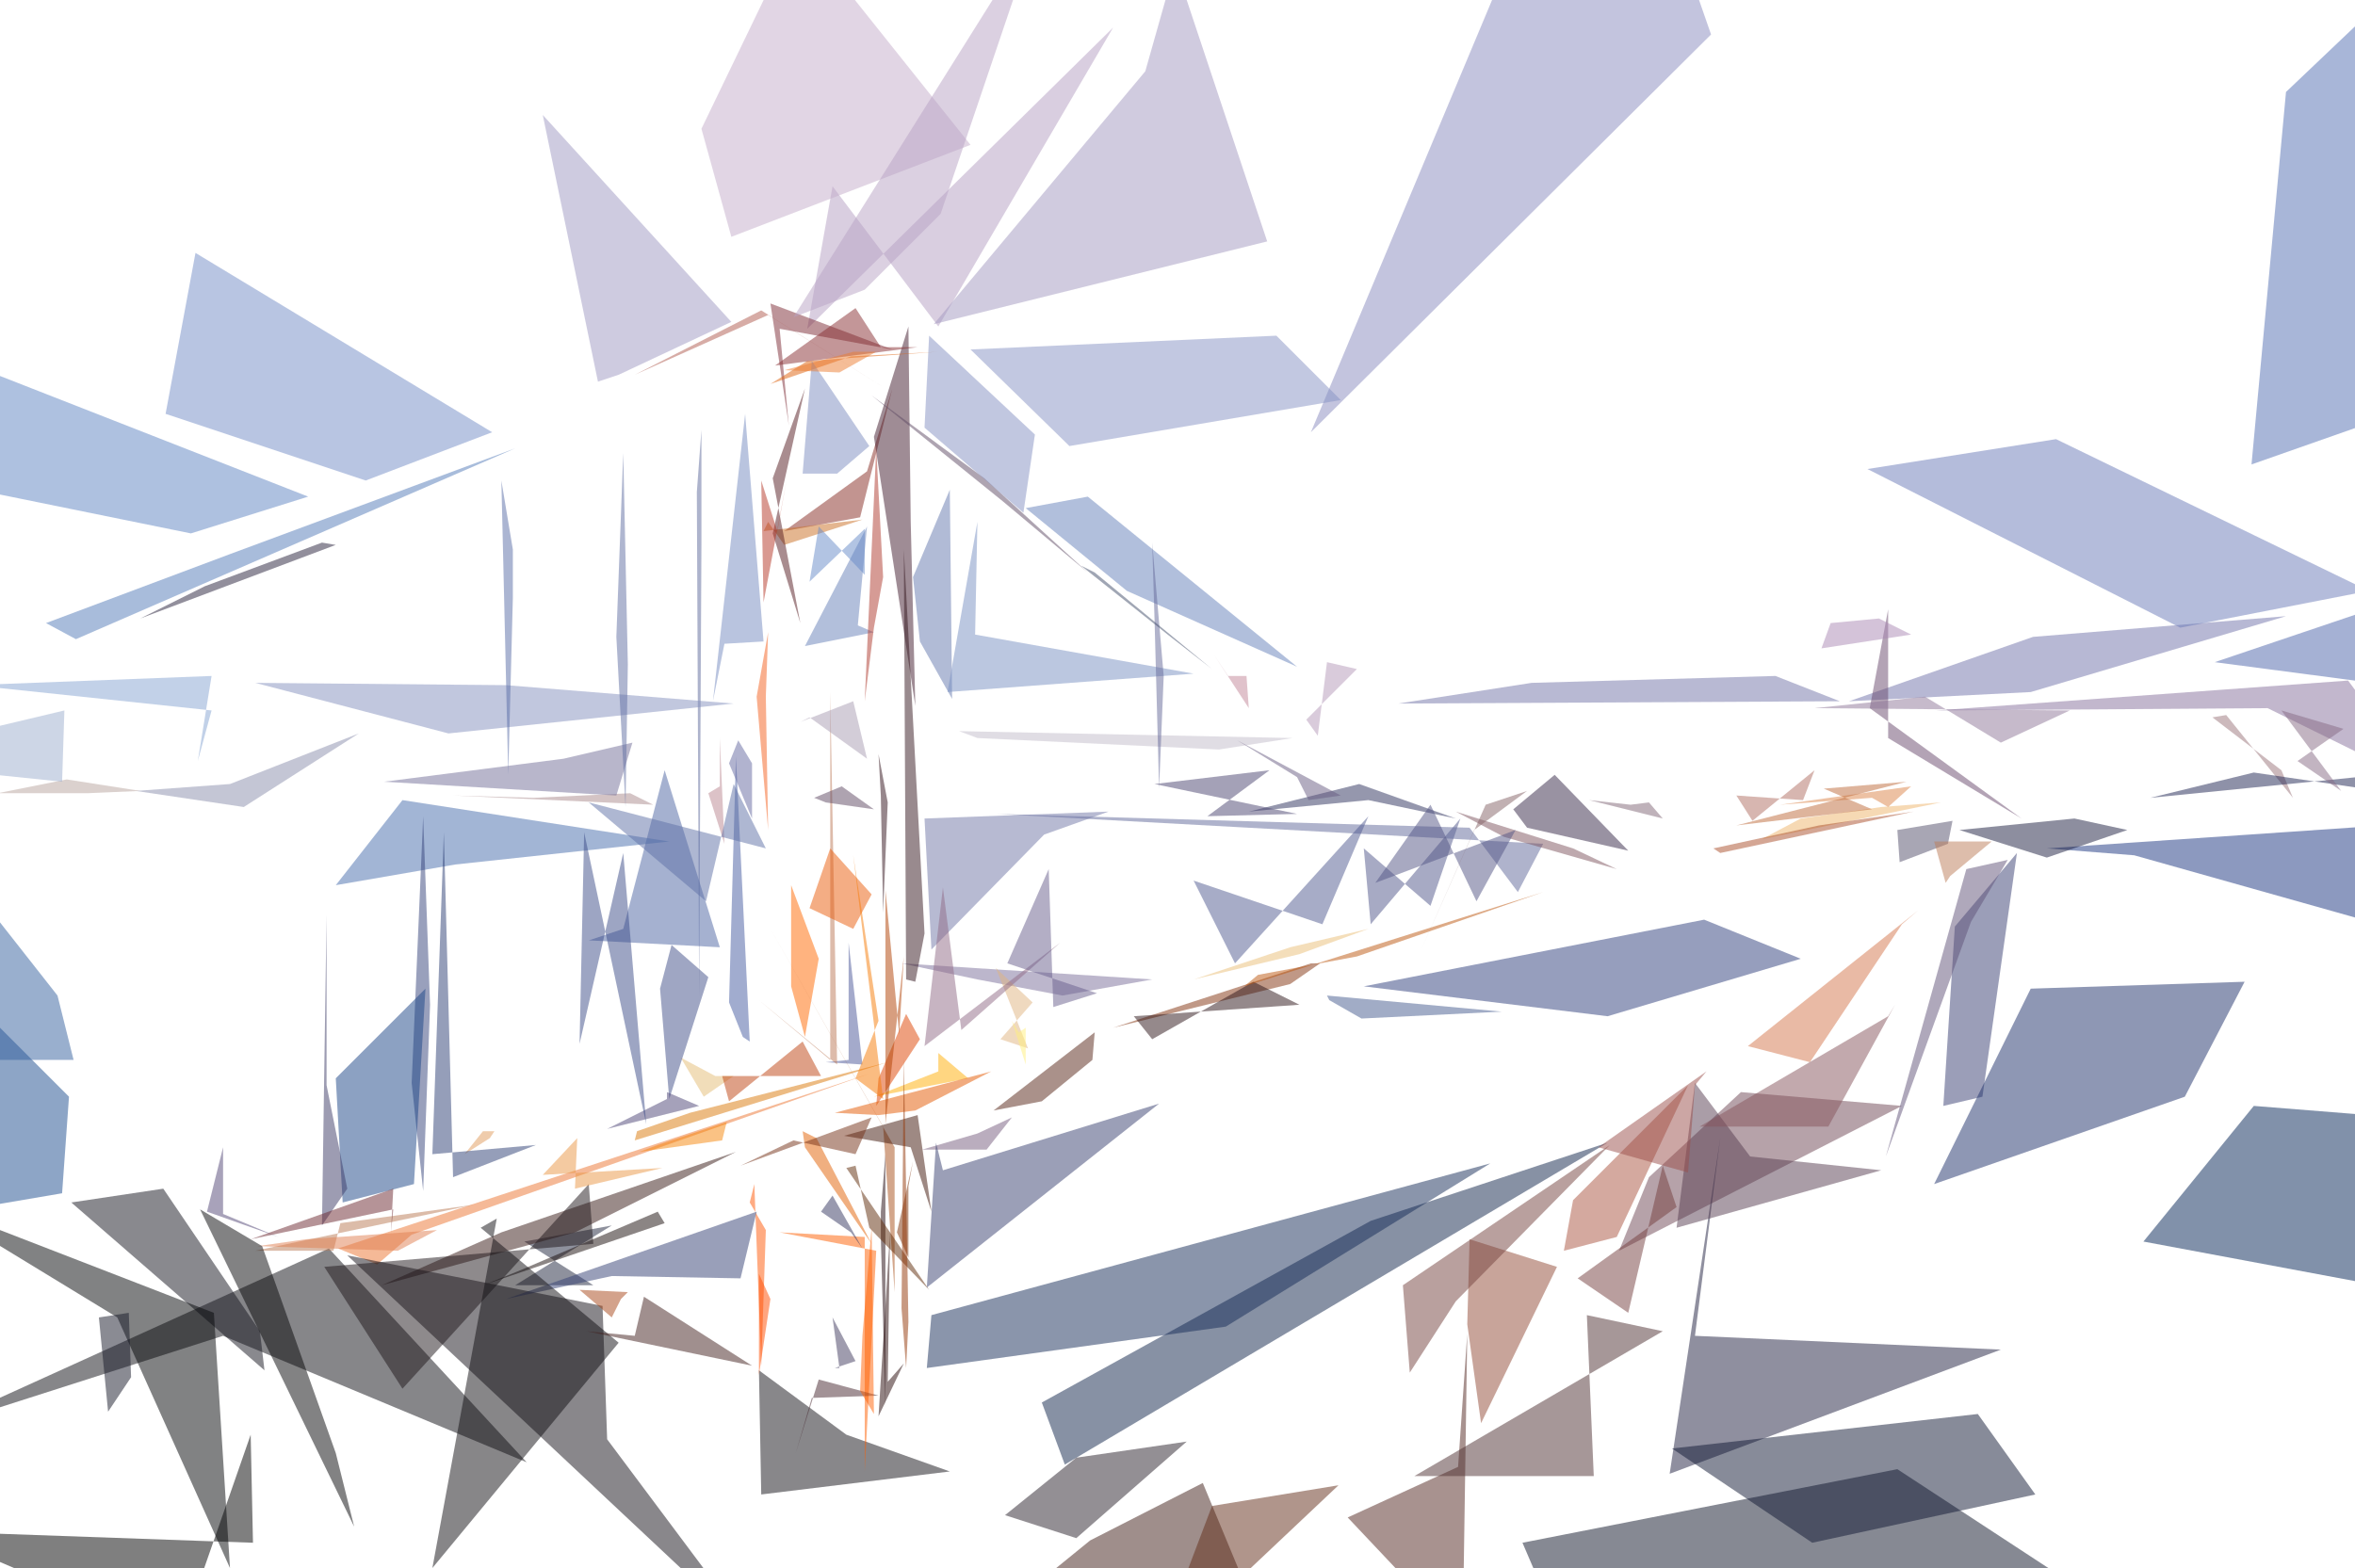 <svg version="1.1" viewBox="0 0 1024 682" width="1024" height="682" xmlns="http://www.w3.org/2000/svg">
  <g fill-opacity=".5">
    <path fill="#7274a9" d="M772 294l28 11-192 1 58-9" />
    <path fill="#31101a" d="M386 349l-2 48-1-51-1-18" />
    <path fill="#b59fc2" d="M484 12L351 143l11-62 46 61" />
    <path fill="#5d699b" d="M305 187l-2 27 1 220 1-198" />
    <path fill="#26213b" d="M146 237l-85 32 28-14 51-19" />
    <path fill="#e4bd74" d="M311 468h8l-13 9-10-17" />
    <path fill="#4b5699" d="M375 463l-16-1 10-1v-51" />
    <path fill="#ed7531" d="M147 543l17 7 15-13 199-70" />
    <path fill="#aa5441" d="M734 472l-50 50-4 22 23-6" />
    <path fill="#6f4754" d="M757 475l-40 37-13 32 123-63" />
    <path fill="#924b37" d="M644 619l33-68-38-12-1 37" />
    <path fill="#527bb9" d="M100 241l-80 30 13 7 191-83" />
    <path fill="#50568b" d="M593 369l29 25 13-38-39 46" />
    <path fill="#ffaf05" d="M408 466v-8l13 11-41 8" />
    <path fill="#ff6800" d="M356 417l-12-32v44l6 22" />
    <path fill="#a94f19" d="M384 490l5 72v-63l-54-95" />
    <path fill="#4d64a3" d="M313 412l-57-3 15-5 18-69" />
    <path fill="#7d2a34" d="M339 143l49 9-53-20 8 53" />
    <path fill="#e36003" d="M350 499l29 42-24-46-6-3" />
    <path fill="#411f18" d="M431 705l109-19-17-41-49 25" />
    <path fill="#534f6b" d="M825 361l1 14 21-8 2-10" />
    <path fill="#60689a" d="M639 360l21 28 11-21-238-13" />
    <path fill="#131016" d="M330 596l1 54 82-10-45-16" />
    <path fill="#20070c" d="M383 538v-11l2-25v110" />
    <path fill="#466dac" d="M198 376l93-10-116-18-29 37" />
    <path fill="#fe5e00" d="M381 544l-42-8 37 2v102" />
    <path fill="#da7808" d="M276 496l110-34-86 22-23 8" />
    <path fill="#1f243c" d="M228 540l30 19h-34l42-26" />
    <path fill="#f4611f" d="M333 303l1-28-5 28 5 58" />
    <path fill="#83330e" d="M484 447l86-28h4l-13 9" />
    <path fill="#7b6e9b" d="M425 426l37 7 39-7-109-7" />
    <path fill="#371915" d="M218 536l-52 23 84-23 70-35" />
    <path fill="#7172aa" d="M994 268l-111 33-79 4 80-28" />
    <path fill="#df4300" d="M382 469l-1 12 19-29-6-11" />
    <path fill="#3f1509" d="M396 499l9 28-6-42-32 9" />
    <path fill="#151118" d="M264 626l65 87-178-167 111 22" />
    <path fill="#86a4d3" d="M92 309l-104-11 104-4-6 37" />
    <path fill="#ff5907" d="M331 594l-3-79-2 8 7 12" />
    <path fill="#0e0e14" d="M229 636L97 581l-128 41 174-79" />
    <path fill="#68496d" d="M879 356l-58-35v-56l-8 43" />
    <path fill="#9e99c3" d="M260 166L236 50l82 90-49 23" />
    <path fill="#efb46a" d="M844 349l-78 16 17-9 35-5" />
    <path fill="#344174" d="M266 555l56 1 7-29-109 38" />
    <path fill="#6578ae" d="M414 304l-1-91-16 38 3 28" />
    <path fill="#bf4311" d="M349 453l-32 26-3-11h43" />
    <path fill="#46262f" d="M382 607l-26-7-10 32 7-24" />
    <path fill="#180d0a" d="M286 527l3 5-79 27 15-6" />
    <path fill="#862a23" d="M341 231l36-26 11-36-14 56" />
    <path fill="#ab8b8d" d="M274 345l-42 2-35-1 87 4" />
    <path fill="#401b2c" d="M380 190l15-48 1 85 2 80" />
    <path fill="#1b3480" d="M1038 403l-110-31-38-3 161-11" />
    <path fill="#212040" d="M737 581l133 6-144 54 22-146" />
    <path fill="#ab89b5" d="M796 271l21-2 14 7-39 6" />
    <path fill="#393f73" d="M877 371l-27 32-5 78 17-4" />
    <path fill="#bd7856" d="M330 435l34 28-3-162v160" />
    <path fill="#e1b580" d="M449 436l-16-15 14 35-12-4" />
    <path fill="#758ac0" d="M310 305l14-125 8 99-17 1" />
    <path fill="#10254b" d="M699 497l-103 34-143 79 10 27" />
    <path fill="#0f1428" d="M938 713l-113-74-163 32 18 42" />
    <path fill="#342746" d="M676 337l32 33-44-10-6-8" />
    <path fill="#726e99" d="M167 340l101 6 7-23-30 7" />
    <path fill="#738cc6" d="M72 180l87 29 55-21-129-78" />
    <path fill="#162c59" d="M405 572l-2 23 130-18 115-71" />
    <path fill="#ff4c00" d="M335 565l-5 33v-44" />
    <path fill="#d4764c" d="M760 455l74-59-7 6-40 60" />
    <path fill="#7077a7" d="M405 413l49-50 28-10-80 3" />
    <path fill="#c3bccb" d="M417 318l145 3-32 5-105-5" />
    <path fill="#7991c3" d="M425 227l-1 49 95 17-107 8" />
    <path fill="#522720" d="M638 580l-4 58-48 22 50 53" />
    <path fill="#de610b" d="M370 155l38-2-57 4-16 10" />
    <path fill="#1e161b" d="M141 551l117-10-2-26-81 89" />
    <path fill="#898bbf" d="M658-22l-88 210L744 15l-16-46" />
    <path fill="#b05a4e" d="M334 137l51 32-54-34-55 28" />
    <path fill="#e09b5b" d="M215 492l-2 3-11 7 8-10" />
    <path fill="#765d7e" d="M401 500l24-7 15-7-11 14" />
    <path fill="#a94719" d="M252 561l21 1-3 3-4 8" />
    <path fill="#c38698" d="M534 294l-6-9 15 23-1-14" />
    <path fill="#414e89" d="M308 425l-16-14-5 19 4 48" />
    <path fill="#35437a" d="M184 518l3-81-3-82-5 116" />
    <path fill="#34171e" d="M402 406l-4 21-4-1-1-187" />
    <path fill="#c4acca" d="M422 63l-75-94-42 87 13 47" />
    <path fill="#86719d" d="M1055 342l-34-46-179 13 144-1" />
    <path fill="#7d8cc0" d="M364 206l14-12-25-37-4 49" />
    <path fill="#b06f62" d="M784 348l5-13-27 22-7-11" />
    <path fill="#052556" d="M1055 563l-123-23 48-59 75 6" />
    <path fill="#110e13" d="M269 584l-81 98 28-152-7 4" />
    <path fill="#8591bf" d="M195 319l124-13-99-8-109-1" />
    <path fill="#2c3e75" d="M193 362l4 150 36-14-45 4" />
    <path fill="#596da6" d="M223 239v21l-2 77-3-128" />
    <path fill="#eabf76" d="M595 404l-30 11-46 11 42-14" />
    <path fill="#753f3f" d="M708 571l15-64 6 18-43 31" />
    <path fill="#eb5d0b" d="M379 389l-18-20-9 26 19 9" />
    <path fill="#010100" d="M109 624l1 47-141-5 109 47" />
    <path fill="#ab4f2b" d="M791 359l41-6-84 18-3-2" />
    <path fill="#534776" d="M90 527l7-28v29l24 10" />
    <path fill="#ba7b54" d="M148 532l-3 12h-34l95-20" />
    <path fill="#14151f" d="M31 523l40-6 42 62 2 17" />
    <path fill="#e55800" d="M382 485l16-2 33-17-68 18" />
    <path fill="#1b4487" d="M185 430l-39 39 3 54 31-8" />
    <path fill="#4d4576" d="M290 475l14 6-40 10 26-13" />
    <path fill="#42211f" d="M327 594l-47-30-4 17-21-2" />
    <path fill="#8a8eac" d="M106 351l50-32-56 22-41 3" />
    <path fill="#573d50" d="M761 503l57 6-89 25 8-63" />
    <path fill="#5f84c2" d="M-25 210l108 22 51-16-143-56" />
    <path fill="#a299c1" d="M406 141l92-110 13-46 40 120" />
    <path fill="#403a5e" d="M362 573l10 19-9 3h2" />
    <path fill="#5f4b65" d="M379 172l57 46 37 31-45-41" />
    <path fill="#8792c5" d="M422 152l43 42 118-20-28-28" />
    <path fill="#ba8790" d="M313 321v21l-5 3 7 22" />
    <path fill="#882e33" d="M383 151h16l-62 8 35-25" />
    <path fill="#cb6f23" d="M341 237l34-11-43 5 2-4" />
    <path fill="#445ba0" d="M317 436l6 15 3 2-6-124" />
    <path fill="#a89db3" d="M371 305l6 25-25-18-4 2" />
    <path fill="#5f70a7" d="M333 369l-14-28-12 51-51-43" />
    <path fill="#b599b8" d="M577 288l13 3-22 22 5 7" />
    <path fill="#dd8448" d="M814 347l-40 3 57-8-10 9" />
    <path fill="#b9a49e" d="M38 345H-1l30-6 32 5" />
    <path fill="#7e555e" d="M633 353l21 11 49 14-19-9" />
    <path fill="#fff17d" d="M446 447v16l-6-19 3 5" />
    <path fill="#5f4963" d="M354 347l12-5 14 10-21-3" />
    <path fill="#743016" d="M345 496l27 6 7-16-57 21" />
    <path fill="#384071" d="M403 560l101-80-94 29-3-12" />
    <path fill="#1c4d8e" d="M27 519l3-42-61-61 11 111" />
    <path fill="#bd7c59" d="M846 384l-5-18h25l-18 15" />
    <path fill="#28202a" d="M468 669l48-42-48 7-31 25" />
    <path fill="#e07e50" d="M112 542l21-3 57-4-17 9" />
    <path fill="#9b747a" d="M962 312l30 23 5 12-29-36" />
    <path fill="#3c3a67" d="M151 517l-11 16 2-135v74" />
    <path fill="#1f316a" d="M841 515l42-85 93-3-26 50" />
    <path fill="#6569a0" d="M327 356v-24l-6-10-4 10" />
    <path fill="#060609" d="M154 664L87 526l27 16 32 90" />
    <path fill="#1e2452" d="M980 336l75 11v-12l-120 12" />
    <path fill="#6680b8" d="M377 229l-4 43 7 3-30 6" />
    <path fill="#8491c2" d="M402 186l2-40 46 43-5 34" />
    <path fill="#eb9744" d="M250 517l1-22-15 16 52-3" />
    <path fill="#2c1519" d="M493 442l8 10 44-25 20 10" />
    <path fill="#526fb3" d="M1053 176l2-194-61 58-15 162" />
    <path fill="#551b21" d="M336 232l12 39-12-63 14-39" />
    <path fill="#876b84" d="M1019 317l-27-8 26 35-19-13" />
    <path fill="#6481bb" d="M473 216l91 74-74-33-44-36" />
    <path fill="#8f7698" d="M870 323l30-14-111-1 48-5" />
    <path fill="#2d315d" d="M595 348l-52 5 48-12 42 15" />
    <path fill="#bd560e" d="M547 424l-6 5 130-41-81 28" />
    <path fill="#6a7bb8" d="M948 273l-136-69 82-13 136 66" />
    <path fill="#86555c" d="M824 437l-29 53h-56l82-48" />
    <path fill="#906b87" d="M402 455l59-45-43 38-8-62" />
    <path fill="#505b91" d="M537 419l-18-36 56 19 20-47" />
    <path fill="#ae392c" d="M380 273l4-22-3-56-5 110" />
    <path fill="#be6a3b" d="M793 343l21 9-59 7 74-19" />
    <path fill="#101935" d="M885 650l-25-35-133 15 61 41" />
    <path fill="#270909" d="M387 536l-5 80 11-23-7 8" />
    <path fill="#646898" d="M504 343l2-49-5-58 1 33" />
    <path fill="#353661" d="M357 527l13 9 5 7-13-23" />
    <path fill="#f77a04" d="M382 444l-10 25 12 9-13-106" />
    <path fill="#5e2a09" d="M368 508l36 53-26-27-6-27" />
    <path fill="#74423f" d="M633 566l-20 31-3-38 90-61" />
    <path fill="#806776" d="M709 350l-18-2 32 8-6-7" />
    <path fill="#2f3f7d" d="M741 400l42 17-84 25-106-13" />
    <path fill="#606fa3" d="M268 277l4 74 1-62-2-92" />
    <path fill="#b9a3c4" d="M345 138l31-12 33-33 42-124" />
    <path fill="#b53425" d="M342 209l-10 53-1-53 7 22" />
    <path fill="#6c2831" d="M171 526l-62 13 62-22-1 19" />
    <path fill="#ff6102" d="M375 581l4-47 1 81-6-10" />
    <path fill="#9daecf" d="M27 340l-58-6 17-15 42-10" />
    <path fill="#b13f00" d="M391 450l2-34-8 73V387" />
    <path fill="#4f3033" d="M693 642l-3-70 33 7-108 63" />
    <path fill="#3c4d88" d="M281 489l-10-118-19 83 2-92" />
    <path fill="#050609" d="M51 573l-82-50 124 48 7 111" />
    <path fill="#434e6a" d="M476 249l51 42-18-14-39-31" />
    <path fill="#171929" d="M56 571l1 28-10 15-4-41" />
    <path fill="#632d19" d="M511 713l71-67-55 9-22 58" />
    <path fill="#562517" d="M475 461l1-12-44 34 21-4" />
    <path fill="#525584" d="M598 384l24-34 20 42 17-31" />
    <path fill="#f6860a" d="M316 488l-2 8-36 5 8-3" />
    <path fill="#4a4570" d="M564 354l-62-13 50-6-27 20" />
    <path fill="#7d3008" d="M395 547v-31l2-11-7 31" />
    <path fill="#4d64aa" d="M1039 298l-76-10 74-25 18 13" />
    <path fill="#605279" d="M857 401l-37 102 35-125 18-4" />
    <path fill="#9b4f4b" d="M742 466l-47 33 39 11 3-38" />
    <path fill="#678bc9" d="M376 230l-24 23 4-24 20 21" />
    <path fill="#923505" d="M394 595l1-20-2-115-1 109" />
    <path fill="#685f8c" d="M438 419l39 13-19 6-2-60" />
    <path fill="#856367" d="M641 361l-23 52 28-63 18-6" />
    <path fill="#ec7d31" d="M365 162l-24-1 30-8h10" />
    <path fill="#455b8f" d="M653 440l-76-7 1 2 14 8" />
    <path fill="#35619e" d="M25 433l7 28h-59l19-70" />
    <path fill="#1c1f41" d="M890 373l-38-12 50-5 23 5" />
    <path fill="#685d83" d="M564 338l-26-16 45 24-14 2" />
  </g>
</svg>